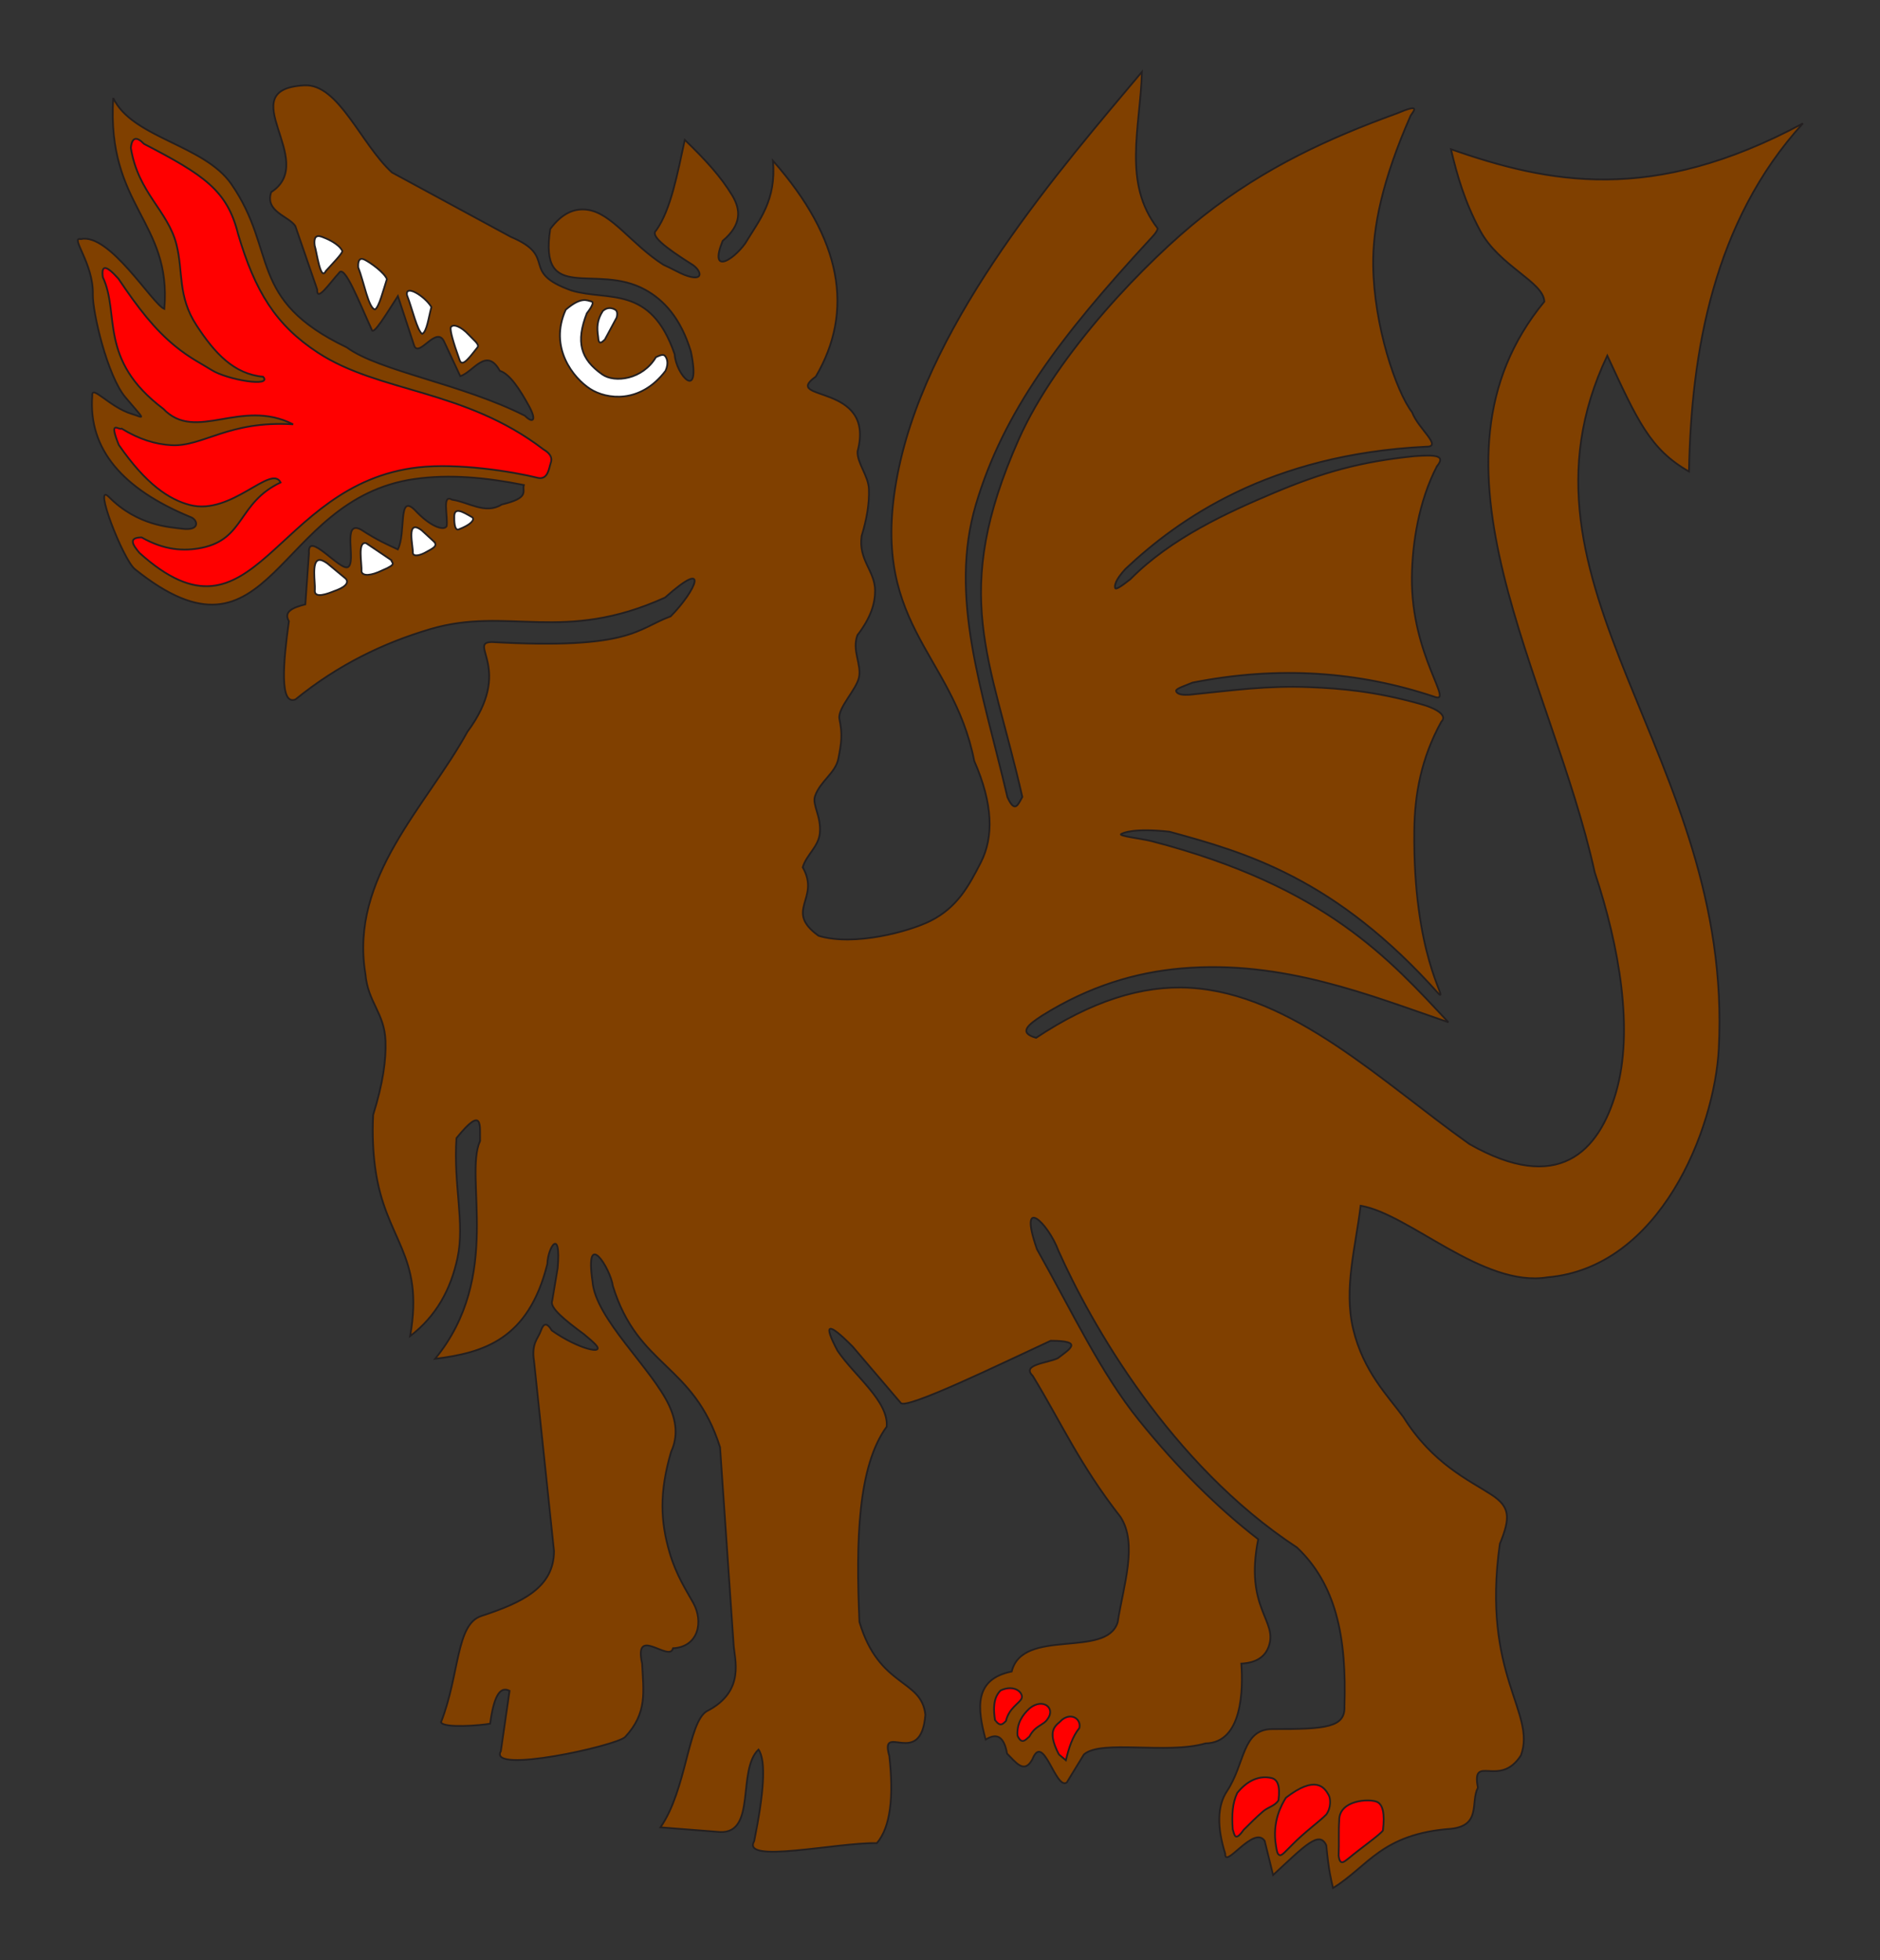 <?xml version="1.0" encoding="UTF-8" standalone="no"?>
<!-- Created with Inkscape (http://www.inkscape.org/) -->

<svg
   xmlns:dc="http://purl.org/dc/elements/1.1/"
   xmlns:cc="http://creativecommons.org/ns#"
   xmlns:rdf="http://www.w3.org/1999/02/22-rdf-syntax-ns#"
   xmlns:svg="http://www.w3.org/2000/svg"
   xmlns="http://www.w3.org/2000/svg"
   xmlns:xlink="http://www.w3.org/1999/xlink"
   xmlns:sodipodi="http://sodipodi.sourceforge.net/DTD/sodipodi-0.dtd"
   xmlns:inkscape="http://www.inkscape.org/namespaces/inkscape"
   version="1.0"
   width="1138.418"
   height="1186.68"
   id="svg3555"
   inkscape:version="0.48.2 r9819"
   sodipodi:docname="Wappen_Wurmlingen.svg">
  <rect width="100%" height="100%" fill="#333333" stroke="none"/>
  <sodipodi:namedview
     pagecolor="#ffffff"
     bordercolor="#666666"
     borderopacity="1"
     objecttolerance="10"
     gridtolerance="10"
     guidetolerance="10"
     inkscape:pageopacity="0"
     inkscape:pageshadow="2"
     inkscape:window-width="1280"
     inkscape:window-height="969"
     id="namedview3812"
     showgrid="false"
     showguides="true"
     inkscape:guide-bbox="true"
     inkscape:zoom="0.64128516"
     inkscape:cx="383.64436"
     inkscape:cy="593.33978"
     inkscape:window-x="-2"
     inkscape:window-y="-3"
     inkscape:window-maximized="1"
     inkscape:current-layer="svg3555" />
  <defs
     id="defs3557">
    <clipPath
       id="clipPath223">
      <path
         d="m 404.161,505.122 0,-166.41 155.181,0 0,166.41"
         id="path225" />
    </clipPath>
    <style
       type="text/css"
       id="style2837" />
    <clipPath
       id="clippath">
      <path
         d="m 360,4140 c 0,1789.403 1450.597,3240 3240,3240 1789.403,0 3240,-1450.597 3240,-3240 l 0,-3870 -6480,0 0,3870 z"
         id="path2835-5" />
    </clipPath>
    <clipPath
       id="clipPath3725">
      <path
         d="m 404.161,505.122 0,-166.41 155.181,0 0,166.41"
         id="path3727" />
    </clipPath>
    <pattern
       id="pattern8352"
       patternTransform="translate(70,0)"
       height="4"
       width="4"
       patternUnits="userSpaceOnUse">
      <g
         transform="translate(-64,0)"
         id="g8348">
        <rect
           y="0"
           x="64"
           height="5"
           width="5"
           id="rect5703"
           style="opacity:1;fill:#000000;fill-opacity:1;fill-rule:evenodd;stroke:none;stroke-width:1;stroke-linecap:round;stroke-linejoin:round;stroke-miterlimit:0;stroke-dasharray:none;stroke-dashoffset:0;stroke-opacity:1" />
        <rect
           y="0"
           x="64"
           height="3"
           width="3"
           id="rect4828"
           style="opacity:1;fill:#ffffff;fill-opacity:1;fill-rule:evenodd;stroke:none;stroke-width:1;stroke-linecap:round;stroke-linejoin:round;stroke-miterlimit:0;stroke-dasharray:none;stroke-dashoffset:0;stroke-opacity:1" />
      </g>
    </pattern>
    <pattern
       patternTransform="translate(2,3)skewY(45)"
       id="pattern8359"
       xlink:href="#pattern8352"
       inkscape:collect="always" />
  </defs>
  <g
     id="g5423"
     transform="matrix(-1.053,0,0,1.049,1191.776,-2.157)">
    <path
       d="M 975.831,112.941 C 948.069,94.892 999.6,53.572 956.76,51.32 937.081,50.299 924.44,84.957 906.405,101.596 L 837.97,138.803 c -27.545,11.677 -4.412,20.076 -34.871,30.946 -21.017,6.325 -45.452,-3.618 -59.302,36.825 -0.579,11.666 -15.474,28.353 -9.325,-1.582 5.848,-19.361 15.552,-29.786 26.291,-35.709 28.545,-15.741 61.216,8.797 54.627,-35.018 -6.837,-9.264 -14.014,-12.161 -21.399,-11.136 -14.103,1.957 -25.121,19.804 -43.688,31.737 -4.959,2.207 -9.259,4.774 -12.183,5.883 -11.347,4.301 -9.881,-2.122 -4.825,-5.725 17.203,-10.866 24.608,-17.175 21.104,-20.036 -8.322,-11.856 -12.151,-32.441 -16.401,-52.209 -11.97,11.572 -20.789,21.25 -27.304,32.114 -4.99,8.321 -5.449,16.922 5.549,26.229 7.811,19.387 -5.707,11.606 -13.014,1.395 -7.976,-13.298 -17.929,-24.664 -15.959,-47.681 -39.861,45.368 -46.695,86.723 -24.632,124.565 20.463,14.716 -34.685,3.043 -24.005,43.155 0.381,6.711 -6.23,13.995 -6.524,21.834 -0.318,8.477 1.326,17.539 4.168,26.959 2.05,13.965 -7.731,20.211 -7.725,31.657 0,7.383 2.488,15.624 10.17,25.666 3.275,8.896 -2.592,17.06 -0.876,24.5 1.64,7.112 12.178,17.452 11.256,23.663 -1.855,8.951 -1.287,13.588 0.569,23.046 1.663,8.48 10.348,12.834 13.419,21.665 1.777,5.109 -3.735,11.655 -2.752,21.491 0.777,7.775 7.702,12.356 9.835,19.605 -10.455,18.384 11.079,24.833 -9.101,39.52 -20.526,6.273 -52.412,-2.561 -64.362,-8.589 -15.739,-7.94 -22.259,-20.696 -28.882,-33.602 -7.599,-14.808 -7.064,-33.994 3.707,-58.688 C 584.032,377.57 634.061,362.196 614.789,271.671 596.322,184.926 521.304,98.751 475.116,43.545 c 0.933,32.37 11.249,63.992 -9.044,90.307 -0.011,1.829 3.403,5.261 4.911,6.902 51.163,55.669 83.837,99.064 99.591,152.464 15.768,53.448 -3.725,107.172 -18.111,168.923 -4.395,9.912 -6.311,3.799 -8.569,-0.1 18.332,-81.27 41.703,-116.525 2.102,-206.32 C 524.182,206.26 472.053,152.194 439.84,126.699 404.273,98.549 367.42,81.706 328.397,67.486 c -13.327,-5.709 -10.016,-1.92 -7.859,1.21 16.457,37.562 21.843,64.651 21.591,86.406 -0.406,34.96 -13.221,72.933 -22.366,84.873 -3.526,9.558 -17.807,20.048 -8.115,19.894 90.411,4.472 142.576,41.944 172.874,70.503 6.048,6.519 6.458,9.877 5.941,11.149 -0.326,0.803 -2.614,-0.315 -8.693,-5.143 -23.397,-23.818 -56.369,-38.763 -82.338,-49.761 -28.365,-12.012 -50.162,-18.134 -81.2,-21.286 -11.419,-0.758 -18.168,-0.693 -12.75,5.869 10.481,20.309 14.132,44.564 14.382,63.688 0.602,45.981 -25.208,74.308 -12.524,69.173 42.916,-14.345 88.897,-17.888 138.684,-8.02 3.768,1.632 9.593,3.42 9.433,4.753 -0.108,0.902 -1.302,3.291 -11.043,1.889 -21.018,-2.078 -41.035,-5.025 -65.61,-4.015 -18.324,0.753 -37.491,2.386 -63.187,9.54 -10.452,2.762 -16.267,6.935 -12.659,10.413 11.659,21.288 15.292,42.142 15.527,62.772 0.817,71.726 -18.96,97.532 -14.386,94.654 59.889,-67.606 112.077,-82.1 155.203,-93.96 20.303,-2.194 26.566,0.649 27.753,1.345 1.926,1.128 -12.238,2.749 -17.422,4.095 -100.582,26.143 -137.396,68.853 -170.798,104.557 44.956,-15.448 95.189,-36.121 153.459,-31.094 26.292,2.268 53.123,10.234 80.125,27.193 7.604,4.981 14.32,9.866 3.539,12.88 -31.572,-21.092 -60.905,-30.497 -88.539,-28.863 -58.71,3.473 -110.231,54.249 -160.58,90.142 -50.941,29.122 -74.54,4.819 -84.511,-30.317 -9.97,-35.132 -1.979,-83.079 12.4,-126.499 24.924,-113.629 105.435,-236.326 28.96,-329.419 0.51,-11.474 25.996,-20.449 36.95,-40.995 8.861,-16.62 13.155,-31.579 16.765,-46.909 -56.081,19.57 -115.505,31.938 -202.413,-14.918 51.424,56.535 64.299,132.232 65.511,200.924 22.478,-12.849 29.695,-29.53 46.991,-66.905 62.924,132.978 -72.823,230.895 -64.116,400.054 2.422,46.686 33.722,126.362 98.47,131.908 37.121,6.126 79.425,-36.553 107.498,-41.302 2.817,23.771 9.837,47.863 4.253,71.265 -5.846,24.5 -20.06,38.6 -28.854,50.703 -16.71,26.903 -37.867,36.496 -50.461,44.693 -10.91,7.101 -11.274,13.202 -4.996,28.505 10.652,75.883 -21.182,97.33 -12.151,122.044 12.224,19.32 28.645,-1.383 24.764,18.67 4.345,8.281 -2.066,21.786 15.343,23.724 40.133,2.913 47.658,21.66 67.971,34.197 1.262,-5.447 2.518,-10.326 3.883,-24.652 3.989,-8.676 12.072,-0.088 30.568,17.166 l 4.855,-19.726 c 6.237,-9.25 23.059,16.69 22.689,7.399 4.859,-15.606 4.548,-27.681 -0.984,-36.041 -10.642,-16.083 -8.567,-35.94 -26.268,-35.878 -31.013,0.109 -41.842,-1.043 -41.318,-13.189 -0.598,-18.995 0.331,-37.205 4.939,-53.521 4.082,-14.453 11.051,-27.421 22.402,-38.133 72.956,-48.081 118.699,-129.657 137.167,-171.316 5.918,-16.029 23.449,-32.839 12.305,-0.774 -20.636,36.785 -36.614,71.267 -58.694,98.729 -22.123,27.517 -44.966,50.377 -68.522,68.631 7.995,40.163 -11.524,46.821 -6.017,61.982 2.038,5.61 6.692,9.305 15.723,9.796 -1.034,14.637 -0.787,45.713 20.611,46.049 22.229,6.499 59.996,-2.401 69.922,6.398 l 9.846,16.168 c 6.481,4.483 13.406,-29.389 19.754,-13.435 4.746,8.965 9.681,1.584 14.587,-3.24 1.902,-10.761 6.473,-11.749 12.318,-8.077 4.94,-18.302 6.659,-34.918 -14.993,-39.297 -6.269,-25.49 -54.462,-7.351 -60.925,-28.413 -3.37,-21.515 -11.648,-45.202 -1.637,-60.797 23.723,-30.503 34.109,-54.531 50.482,-81.465 6.6,-6.498 -8.027,-7.198 -14.426,-10.145 -6.605,-5.139 -15.317,-10.103 4.121,-10.069 27.958,12.974 83.556,40.168 86.216,35.849 l 27.567,-32.421 c 14.775,-14.998 17.006,-13.301 8.754,2.349 -9.847,14.594 -29.433,29.075 -28.26,43.797 16.547,22.82 17.781,65.573 15.676,112.671 -11.297,38.264 -35.778,32.607 -37.911,53.661 2.506,31.537 26.559,3.582 20.731,23.753 -2.625,23.598 -0.699,40.978 7.146,50.272 23.533,-0.377 78.176,12.11 70.556,-1.15 -5.462,-27.167 -7.046,-46.35 -2.479,-52.863 12.461,11.926 1.016,48.463 22.072,47.612 l 34.318,-2.694 c -15.013,-21.503 -15.825,-60.586 -26.665,-67.049 -22.527,-11.519 -15.802,-30.199 -15.387,-38.691 l 7.782,-113.655 c 15.341,-48.621 47.092,-45.758 61.645,-93.085 1.355,-10.128 16.299,-33.952 11.692,-2.539 -1.656,21.36 -34.026,50.095 -43.977,71.359 -4.176,8.925 -5.372,17.884 -1.216,26.906 6.879,23.492 6.1,40.335 0.809,58.317 -3.843,13.064 -9.757,21.985 -13.597,28.957 -5.866,10.65 -3.129,25.296 11.682,26.113 1.996,8.475 22.768,-13.671 17.764,8.883 -0.697,15.895 -3.28,28.288 9.816,42.375 5.464,5.182 79.127,21.456 71.432,8.137 l -5.007,-34.835 c 4.693,-2.39 8.756,0.856 11.159,18.956 5.433,1.038 26.73,2.733 28.256,-0.796 -10.827,-27.943 -8.505,-56.524 -23.2,-61.351 -23.488,-7.716 -41.751,-16.408 -41.769,-37.486 L 824.667,787.796 c 1.695,-10.493 -2.359,-13.125 -3.925,-17.689 -1.347,-3.923 -3.187,-5.303 -6.3,-0.116 -15.076,10.673 -31.385,14.607 -24.93,7.879 1.351,-1.408 3.497,-3.32 6.529,-5.794 10.596,-7.844 19.851,-15.258 18.214,-19.182 l -3.156,-18.935 c -2.068,-23.811 5.636,-12.267 5.929,-2.389 10.909,43.925 36.959,51.237 64.567,54.78 -38.993,-47.654 -16.433,-104.847 -25.87,-125.785 0.244,-8.233 -2.136,-21.184 13.578,-1.6 1.815,27.344 -4.964,48.701 -0.598,69.192 3.832,17.983 12.101,33.465 27.235,45.079 -8.407,-47.511 14.358,-55.088 20.062,-96.874 1.237,-9.06 1.774,-19.182 1.204,-30.837 -5.673,-18.252 -7.506,-31.725 -7.108,-42.58 0.602,-16.431 10.128,-22.18 11.567,-38.787 9.211,-55.856 -35.161,-96.695 -58.665,-139.743 -26.971,-36.42 0.276,-51.506 -14.055,-51.788 -80.33,4.512 -83.38,-7.711 -102.827,-14.825 -14.716,-14.985 -22.964,-34.287 3.218,-10.852 58.937,26.828 90.175,4.848 135.186,18.255 26.745,7.966 52.715,20.446 77.371,40.561 9.156,3.608 7.112,-21.141 3.755,-45.133 3.269,-5.726 -2.505,-7.956 -9.442,-9.736 l -2.088,-29.534 c 1.048,-13.679 -18.115,10.721 -22.502,7.967 -4.929,-3.095 3.887,-27.697 -7.543,-21.532 -9.554,6.269 -14.946,8.47 -21.06,11.378 -4.883,-9.538 0.127,-32.635 -9.833,-22.691 -8.68,9.434 -16.625,12.208 -18.252,9.246 -0.814,-5.924 2.874,-18.689 -3.107,-15.256 -9.523,1.366 -19.116,8.719 -28.554,2.777 -16.462,-3.897 -11.576,-7.546 -12.731,-11.265 21.816,-4.351 42.795,-6.336 62.928,-3.452 80.743,11.569 81.7,115.72 160.74,52.024 6.896,-5.557 24.48,-51.285 14.876,-41.594 -16.398,16.548 -34.762,17.315 -42.044,18.265 -10.844,1.415 -9.008,-5.474 -4.562,-6.855 38.705,-16.076 58.603,-38.981 56.259,-69.961 0.489,-6.672 -9.984,6.697 -22.736,10.565 -7.183,2.179 -8.374,4.68 3.696,-9.644 10.321,-12.249 18.951,-49.05 18.707,-59.522 -0.414,-17.758 13.335,-33.241 6.933,-31.747 -16.557,-3.735 -41.067,37.459 -48.047,40.301 -4.338,-50.876 33.289,-58.89 29.388,-121.738 -10.87,23.082 -52.197,26.879 -67.909,49.665 -26.857,38.951 -8.794,66.641 -66.41,94.282 -18.575,13.724 -66.291,21.037 -102.405,39.435 -4.169,4.264 -7.004,3.333 -2.739,-4.913 5.761,-10.615 11.499,-19.288 17.156,-21.026 7.752,-14.075 15.17,0.707 22.731,3.103 l 9.112,-19.564 c 4.315,-10.325 14.239,8.7 17.296,2.235 l 9.474,-28.907 c 6.561,10.222 14.204,23.055 15.018,19.425 7.237,-15.825 15.743,-38.192 18.858,-32.748 5.175,5.567 12.896,17.269 12.54,9.504 L 961.967,132.496 c 3.819,-5.755 17.67,-8.301 13.864,-19.555 l 0,-3e-5 z"
       id="path2838"
       style="fill:#804000;fill-opacity:1;stroke:#231f20;stroke-width:1px;stroke-linecap:butt;stroke-linejoin:miter;stroke-opacity:1"
       inkscape:connector-curvature="0" />
    <path
       d="m 819.376,261.357 c 45.386,-34.81 94.148,-32.544 129.526,-55.716 24.492,-16.042 36.291,-35.628 45.994,-68.57 6.193,-25.15 19.687,-34.037 54.09,-51.976 4.325,-4.442 6.926,-3.904 7.559,2.319 -4.202,26.064 -21.287,36.161 -26.222,55.714 -4.003,15.859 -0.572,29.832 -11.527,46.687 -10.465,16.1 -21.555,28.173 -38.3,29.685 -5.59,6.218 20.77,1.765 29.635,-3.891 5.382,-3.434 12.453,-6.83 20.791,-13.673 11.909,-9.773 21.202,-21.738 32.778,-39.031 7.511,-8.454 9.921,-7.691 8.933,-0.789 -9.918,21.126 2.85,47.44 -34.721,75.872 -18.752,19.786 -44.486,-6.449 -74.692,8.975 37.136,-2.284 51.793,12.99 69.883,12.045 9.218,-0.482 18.707,-3.383 28.699,-9.563 1.671,1.12 7.71,-5.65 1.676,9.39 -15.677,22.778 -29.046,31.612 -40.926,34.693 -23.826,6.18 -46.594,-23.75 -52.136,-13.016 24.738,11.77 20.459,32.615 45.358,37.728 10.294,2.114 21.482,1.405 34.59,-6.012 7.895,0.087 5.101,4.305 1.235,8.938 -66.852,60.45 -76.499,-39.944 -160.444,-49.375 -22.682,-2.548 -53.673,2.323 -68.849,6.109 -5.755,1.091 -6.189,-5.787 -7.234,-8.657 -0.968,-2.657 -0.125,-5.293 4.303,-7.887 z"
       id="path2840"
       style="fill:#ff0000;fill-opacity:1;stroke:#231f20;stroke-width:1px;stroke-linecap:butt;stroke-linejoin:miter;stroke-opacity:1"
       inkscape:connector-curvature="0" />
    <path
       d="m 754.589,208.221 c -2.071,-0.96 -4.183,-2.014 -5.275,-0.664 -0.843,1.041 -2.356,3.814 -0.225,8.555 14.46,19.095 33.762,16.563 43.297,10.418 9.555,-6.159 23.965,-23.831 14.069,-45.707 -8.922,-7.733 -12.234,-5.335 -14.714,-4.787 -1.381,0.305 -1.049,2.123 2.599,6.874 6.353,16.379 3.739,26.365 -8.882,35.257 -7.19,5.066 -23.247,2.933 -30.867,-9.946 z"
       id="path2846"
       style="fill:#ffffff;stroke:#231f20;stroke-width:1px;stroke-linecap:butt;stroke-linejoin:miter;stroke-opacity:1"
       inkscape:connector-curvature="0" />
    <path
       d="m 777.129,185.255 c -0.586,-2.562 -0.142,-3.937 0.986,-4.525 1.45,-0.755 4.051,-1.798 7.012,0.799 3.425,5.379 3.47,9.539 2.69,14.986 -0.229,4.932 -2.027,3.262 -3.836,1.546 l -6.851,-12.807 z"
       id="path2848"
       style="fill:#ffffff;stroke:#231f20;stroke-width:1px;stroke-linecap:butt;stroke-linejoin:miter;stroke-opacity:1"
       inkscape:connector-curvature="0" />
    <path
       d="m 857.053,202.368 c 4.178,5.134 8.883,12.251 10.438,7.497 3.781,-10.563 5.467,-16.77 5.13,-18.77 -1.222,-2.514 -6.084,-0.495 -10.375,4.159 -2.973,3.224 -6.037,5.37 -5.193,7.113 z"
       id="path2854"
       style="fill:#ffffff;fill-opacity:1;stroke:#231f20;stroke-width:1px;stroke-linecap:butt;stroke-linejoin:miter;stroke-opacity:1"
       inkscape:connector-curvature="0" />
    <path
       d="m 883.714,179.272 c 1.593,5.905 2.605,14.286 5.298,15.499 2.842,-1.74 5.816,-14.866 8.725,-22.308 1.248,-6.562 -10.259,0.478 -14.023,6.809 z"
       id="path2856"
       style="fill:#ffffff;fill-opacity:1;stroke:#231f20;stroke-width:1px;stroke-linecap:butt;stroke-linejoin:miter;stroke-opacity:1"
       inkscape:connector-curvature="0" />
    <path
       d="m 909.299,163.136 c 2.243,7 4.464,15.872 6.769,17.508 3.759,-0.258 6.496,-16.192 9.743,-24.288 0.245,-4.916 -1.426,-5.622 -4.057,-4.22 -3.279,1.748 -10.851,7.169 -12.455,11 z"
       id="path2858"
       style="fill:#ffffff;fill-opacity:1;stroke:#231f20;stroke-width:1px;stroke-linecap:butt;stroke-linejoin:miter;stroke-opacity:1"
       inkscape:connector-curvature="0" />
    <path
       d="m 934.883,147 c 0.381,1.833 5.606,7.057 9.531,11.484 3.086,6.298 5.176,-10.837 6.443,-14.784 0.496,-4.083 -0.424,-6.34 -4.163,-4.966 -2.517,0.925 -9.76,3.887 -11.811,8.266 z"
       id="path2860"
       style="fill:#ffffff;fill-opacity:1;stroke:#231f20;stroke-width:1px;stroke-linecap:butt;stroke-linejoin:miter;stroke-opacity:1"
       inkscape:connector-curvature="0" />
    <path
       d="m 870.566,300.387 c 0.058,-5.898 -4.698,-3.06 -10.395,0.264 -1.599,1.497 1.14,4.408 8.001,7.021 2.456,0.632 2.425,-5.566 2.394,-7.285 z"
       id="path2831"
       style="fill:#ffffff;stroke:#231f20;stroke-width:1px;stroke-linecap:butt;stroke-linejoin:miter;stroke-opacity:1"
       inkscape:connector-curvature="0" />
    <path
       d="m 882.333,314.573 7.003,-6.462 c 9.273,-6.968 4.722,9.328 5.044,13.145 -0.378,2.323 -4.349,1.344 -7.707,-0.595 -3.165,-1.828 -7.146,-3.372 -4.34,-6.088 z"
       id="path2833"
       style="fill:#ffffff;stroke:#231f20;stroke-width:1px;stroke-linecap:butt;stroke-linejoin:miter;stroke-opacity:1"
       inkscape:connector-curvature="0" />
    <path
       d="m 906.648,325.44 14.548,-9.839 c 5.257,-1.438 2.364,11.895 2.696,16.39 -0.729,2.759 -5.639,2.307 -11.688,-0.639 -9.658,-4.019 -5.245,-4.345 -5.556,-5.912 z"
       id="path2835"
       style="fill:#ffffff;stroke:#231f20;stroke-width:1px;stroke-linecap:butt;stroke-linejoin:miter;stroke-opacity:1"
       inkscape:connector-curvature="0" />
    <path
       d="m 933.084,335.946 10.494,-8.731 c 2.266,-1.618 3.835,-2.141 4.92,-1.906 4.175,0.906 1.967,12.861 2.218,17 0.866,5.778 -7.744,2.244 -11.069,0.92 -9.329,-3.263 -7.655,-6.253 -6.563,-7.283 z"
       id="path2837"
       style="fill:#ffffff;stroke:#231f20;stroke-width:1px;stroke-linecap:butt;stroke-linejoin:miter;stroke-opacity:1"
       inkscape:connector-curvature="0" />
    <path
       d="m 361.999,1073.084 c -0.324,-7.601 0.11,-13.847 -0.335,-20.241 0.202,-11.979 -17.477,-12.8 -21.806,-10.765 -3.178,1.495 -4.559,6.466 -3.343,16.458 1.657,2.463 12.475,10.01 19.483,15.903 2.349,1.705 5.251,5.142 6.001,-1.355 z"
       id="path2839"
       style="fill:#ff0000;stroke:#231f20;stroke-width:1px;stroke-linecap:butt;stroke-linejoin:miter;stroke-opacity:1"
       inkscape:connector-curvature="0" />
    <path
       d="m 397.976,1067.658 c 2.507,-14.239 -3.323,-24.233 -5.661,-27.999 -17.036,-13.185 -22.145,-6.112 -24.649,-1.461 -1.046,1.942 -1.457,7.185 1.449,11.168 3.499,3.66 12.687,10.328 19.466,17.328 3.772,3.702 5.908,6.37 7.204,6.139 1.443,-0.258 1.826,-2.699 2.191,-5.175 z"
       id="path2839-1"
       style="fill:#ff0000;stroke:#231f20;stroke-width:1px;stroke-linecap:butt;stroke-linejoin:miter;stroke-opacity:1"
       inkscape:connector-curvature="0" />
    <path
       d="m 422.887,1057.971 c 0.573,-8.439 0.268,-14.93 -2.605,-21.123 -7.239,-8.971 -14.711,-9.776 -19.758,-8.549 -3.256,0.791 -5.049,4.213 -3.95,12.834 2.104,3.351 5.951,3.882 8.919,6.437 3.711,3.195 7.416,6.898 11.12,10.613 5.225,7.484 5.263,2.463 6.273,-0.212 z"
       id="path2839-4"
       style="fill:#ff0000;stroke:#231f20;stroke-width:1px;stroke-linecap:butt;stroke-linejoin:miter;stroke-opacity:1"
       inkscape:connector-curvature="0" />
    <path
       d="m 559.58,994.855 c 1.948,-11.625 -1.617,-15.498 -3.221,-17.139 -8.254,-3.791 -13.377,1.641 -12.026,4.706 1.404,2.883 7.258,5.531 8.971,12.931 1.65,1.52 3.097,3.814 6.277,-0.497 z"
       id="path2839-9"
       style="fill:#ff0000;stroke:#231f20;stroke-width:1px;stroke-linecap:butt;stroke-linejoin:miter;stroke-opacity:1"
       inkscape:connector-curvature="0" />
    <path
       d="m 546.65,1003.826 c 0.571,-6.938 -2.842,-12.002 -6.943,-15.757 -7.661,-6.284 -15.134,-0.143 -10.333,6.151 2.332,3.745 6.99,3.538 10.429,10.097 2.257,1.981 4.504,4.849 6.846,-0.491 z"
       id="path2839-8"
       style="fill:#ff0000;stroke:#231f20;stroke-width:1px;stroke-linecap:butt;stroke-linejoin:miter;stroke-opacity:1"
       inkscape:connector-curvature="0" />
    <path
       d="m 522.866,1014.666 c 7.741,-14.971 1.033,-16.828 -1.763,-19.973 -5.544,-4.427 -11.218,-0.328 -10.031,4.729 3.969,4.857 6.081,11.528 7.765,18.617 l 4.03,-3.374 z"
       id="path2839-2"
       style="fill:#ff0000;stroke:#231f20;stroke-width:1px;stroke-linecap:butt;stroke-linejoin:miter;stroke-opacity:1"
       inkscape:connector-curvature="0" />
  </g>
</svg>
